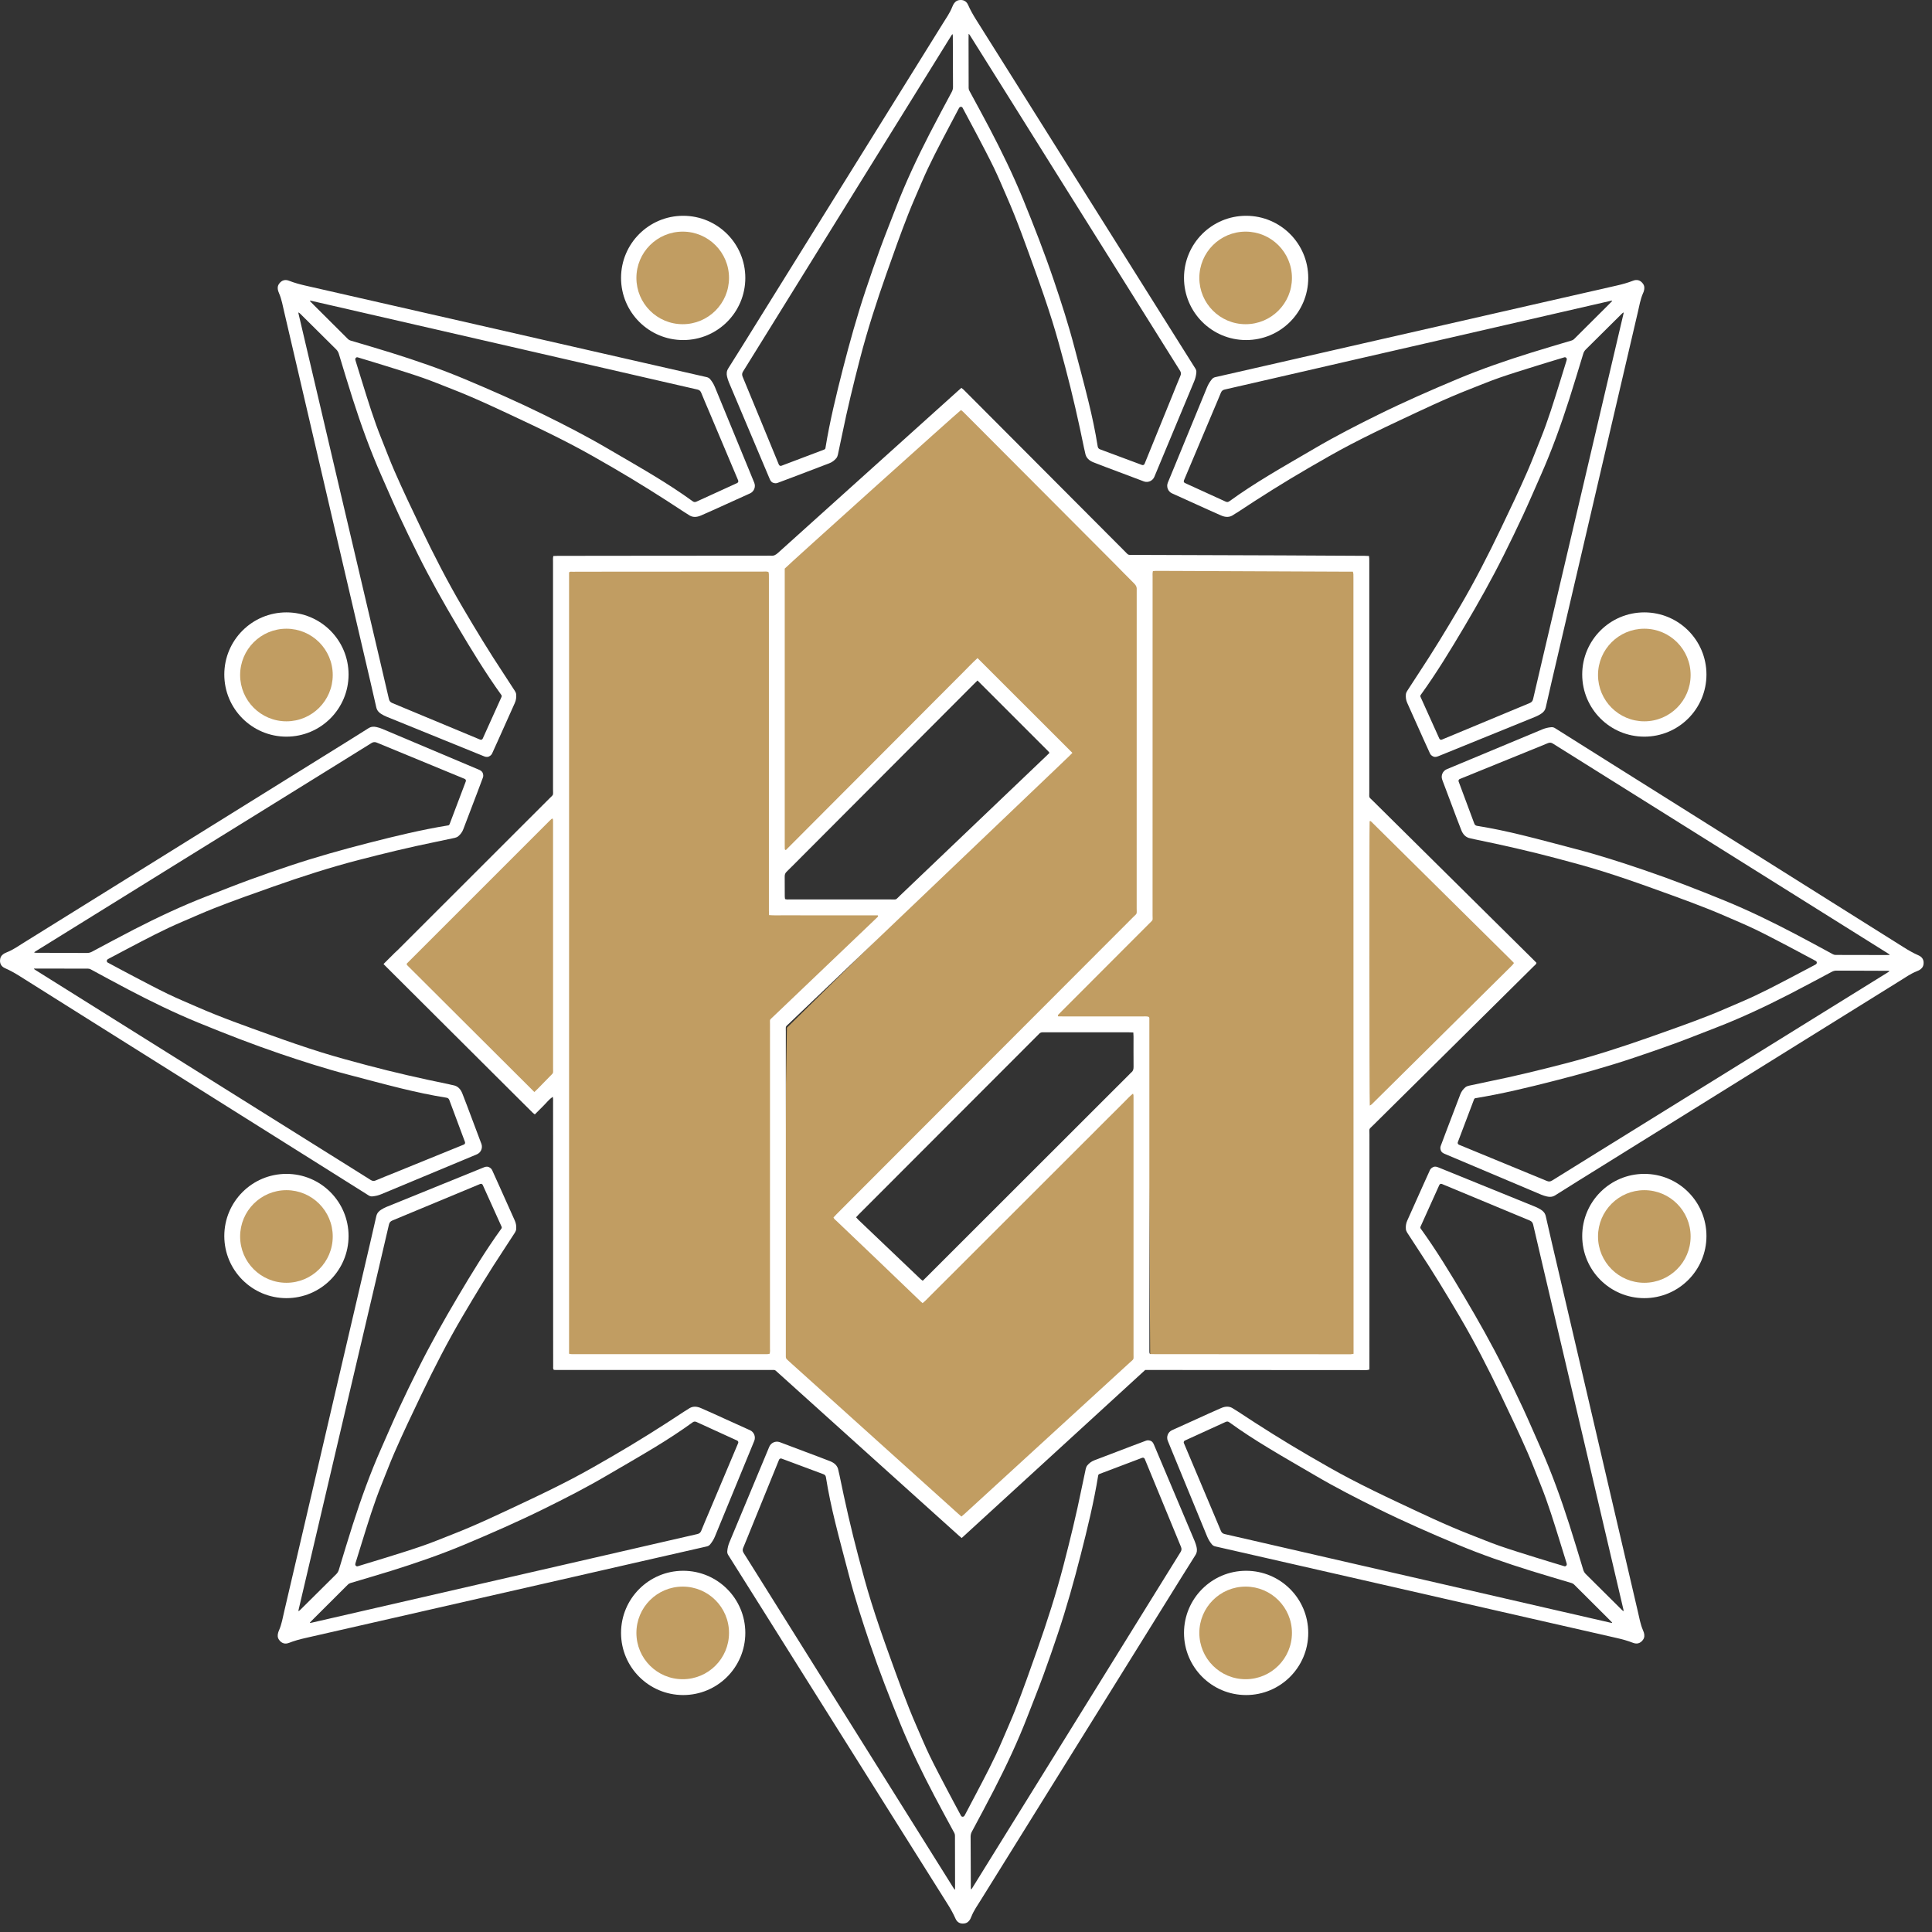 <svg width="62" height="62" viewBox="0 0 62 62" fill="none" xmlns="http://www.w3.org/2000/svg">
<rect x="0" y="0" width="62" height="62" fill="#333333" stroke="none"/>
<path d="M25.065 18.091L30.865 12.879L36.723 18.716V29.498L27.199 39.029L29.779 41.573L36.723 34.489V43.617L30.865 49.143L25.065 43.783L25.253 32.981L34.242 24.139L31.447 21.646L25.065 27.746V18.091Z" fill="#C19D62"/>
<path d="M43.73 43.7L43.689 35.922L49.173 30.895L43.689 25.682L43.584 18.195L36.723 18.091L36.801 29.514L33.569 32.746L36.848 33.002L36.911 43.7H43.73Z" fill="#C19D62"/>
<path d="M18.022 25.849V25.765L18.017 18.091H24.899L24.904 18.745L24.982 28.914L28.723 29.216L24.982 32.96L25.066 38.393L24.914 43.7L18.121 43.658L17.954 34.587L17.11 35.306L12.683 30.88" fill="#C19D62"/>
<path d="M50.279 11.54C50.288 11.494 50.245 11.454 50.2 11.467C50.191 11.47 50.181 11.473 50.172 11.476C49.876 11.566 49.579 11.654 49.284 11.747C48.896 11.869 48.507 11.987 48.124 12.12C47.805 12.231 47.494 12.361 47.179 12.484C46.392 12.79 45.63 13.156 44.865 13.515C44.346 13.759 43.829 14.009 43.321 14.275C42.873 14.509 42.436 14.762 41.998 15.016C41.22 15.467 40.46 15.946 39.71 16.442C39.669 16.469 39.624 16.491 39.585 16.52C39.456 16.613 39.319 16.6 39.186 16.542C38.924 16.429 38.664 16.309 38.404 16.191C38.151 16.077 37.899 15.963 37.646 15.848C37.633 15.842 37.621 15.836 37.608 15.831C37.482 15.771 37.424 15.621 37.476 15.491C37.528 15.361 37.582 15.232 37.636 15.103C38.003 14.209 38.372 13.314 38.739 12.42C38.778 12.328 38.829 12.244 38.893 12.167C38.922 12.133 38.956 12.113 39.001 12.103C39.688 11.947 40.375 11.79 41.063 11.633C41.941 11.432 42.818 11.232 43.696 11.031C44.591 10.827 45.486 10.623 46.38 10.419C47.275 10.214 48.17 10.01 49.064 9.806C50.006 9.591 50.948 9.375 51.89 9.162C52.065 9.122 52.239 9.074 52.405 9.009C52.535 8.958 52.644 8.994 52.724 9.103C52.777 9.176 52.778 9.255 52.754 9.337C52.747 9.364 52.736 9.39 52.724 9.416C52.641 9.608 52.607 9.815 52.56 10.018C52.264 11.284 51.968 12.55 51.673 13.817C51.422 14.895 51.171 15.973 50.92 17.051C50.611 18.374 50.303 19.697 49.994 21.02C49.864 21.579 49.731 22.137 49.606 22.697C49.583 22.799 49.527 22.861 49.447 22.911C49.392 22.945 49.335 22.976 49.276 23C48.242 23.42 47.208 23.84 46.175 24.26C46.114 24.284 46.054 24.307 45.989 24.274C45.945 24.252 45.909 24.224 45.889 24.178C45.819 24.024 45.748 23.869 45.678 23.714C45.505 23.33 45.335 22.944 45.161 22.56C45.12 22.471 45.108 22.379 45.116 22.284C45.12 22.245 45.137 22.204 45.159 22.171C45.277 21.986 45.397 21.803 45.518 21.619C45.98 20.922 46.414 20.207 46.838 19.486C47.322 18.664 47.756 17.816 48.167 16.957C48.461 16.344 48.754 15.731 49.025 15.108C49.17 14.775 49.297 14.434 49.434 14.098C49.681 13.489 49.871 12.862 50.066 12.236C50.134 12.016 50.203 11.796 50.27 11.576C50.274 11.565 50.276 11.553 50.279 11.54ZM51.736 9.66C51.735 9.656 51.733 9.652 51.731 9.648C51.713 9.651 51.694 9.653 51.675 9.657C50.991 9.814 50.306 9.971 49.621 10.129C48.461 10.395 47.3 10.662 46.14 10.929C45.231 11.137 44.322 11.346 43.413 11.555C42.357 11.798 41.301 12.041 40.246 12.284C39.932 12.356 39.618 12.429 39.303 12.5C39.24 12.514 39.203 12.545 39.179 12.605C39.102 12.796 39.019 12.986 38.939 13.176C38.626 13.918 38.312 14.661 37.999 15.404C37.997 15.409 37.995 15.414 37.993 15.42C37.98 15.45 37.994 15.486 38.024 15.5C38.025 15.5 38.025 15.5 38.025 15.5C38.459 15.698 38.894 15.896 39.327 16.095C39.376 16.118 39.41 16.116 39.455 16.084C39.853 15.795 40.268 15.528 40.688 15.272C41.19 14.967 41.7 14.676 42.207 14.379C42.864 13.994 43.541 13.647 44.224 13.31C45.055 12.9 45.903 12.528 46.757 12.17C47.537 11.842 48.335 11.568 49.142 11.316C49.57 11.182 50.002 11.057 50.432 10.928C50.464 10.919 50.49 10.905 50.514 10.881C50.881 10.515 51.249 10.149 51.616 9.783C51.656 9.743 51.696 9.701 51.736 9.66ZM46.19 23.703C46.204 23.734 46.239 23.748 46.27 23.736C46.273 23.735 46.276 23.733 46.279 23.732C47.216 23.342 48.152 22.951 49.09 22.562C49.153 22.536 49.184 22.497 49.199 22.433C49.303 21.983 49.409 21.534 49.514 21.084C49.735 20.144 49.956 19.205 50.176 18.265C50.389 17.362 50.601 16.458 50.813 15.554C51.023 14.661 51.232 13.767 51.441 12.874C51.66 11.941 51.879 11.008 52.098 10.075C52.102 10.059 52.103 10.042 52.106 10.026C52.081 10.035 52.064 10.05 52.048 10.066C51.662 10.449 51.277 10.832 50.891 11.214C50.852 11.252 50.824 11.299 50.809 11.35C50.66 11.836 50.515 12.323 50.36 12.806C50.094 13.635 49.799 14.455 49.446 15.251C49.256 15.68 49.072 16.111 48.875 16.536C48.679 16.96 48.474 17.379 48.266 17.797C47.873 18.586 47.441 19.354 46.991 20.113C46.549 20.859 46.099 21.599 45.591 22.303C45.59 22.304 45.59 22.305 45.59 22.305C45.578 22.323 45.577 22.346 45.586 22.364C45.787 22.811 45.988 23.255 46.19 23.703Z" fill="white"/>
<path d="M11.411 11.577C11.479 11.797 11.547 12.017 11.615 12.236C11.81 12.863 12.001 13.49 12.248 14.098C12.384 14.435 12.511 14.776 12.656 15.109C12.928 15.732 13.221 16.345 13.514 16.957C13.925 17.817 14.36 18.664 14.843 19.486C15.267 20.208 15.701 20.923 16.163 21.62C16.285 21.803 16.404 21.987 16.522 22.172C16.544 22.205 16.562 22.246 16.565 22.285C16.573 22.379 16.561 22.472 16.52 22.561C16.346 22.945 16.176 23.33 16.003 23.715C15.934 23.87 15.863 24.024 15.793 24.179C15.772 24.225 15.737 24.253 15.693 24.275C15.627 24.308 15.567 24.285 15.507 24.26C14.473 23.841 13.439 23.421 12.406 23C12.346 22.976 12.289 22.945 12.234 22.912C12.154 22.862 12.098 22.799 12.075 22.698C11.95 22.138 11.817 21.58 11.687 21.021C11.379 19.698 11.07 18.375 10.761 17.052C10.51 15.974 10.259 14.896 10.008 13.818C9.713 12.551 9.418 11.285 9.122 10.018C9.074 9.816 9.04 9.609 8.957 9.416C8.946 9.391 8.935 9.365 8.927 9.338C8.903 9.256 8.904 9.177 8.958 9.104C9.038 8.995 9.146 8.959 9.276 9.01C9.443 9.075 9.616 9.123 9.791 9.163C10.733 9.376 11.675 9.592 12.617 9.807C13.512 10.011 14.406 10.215 15.301 10.419C16.196 10.624 17.09 10.828 17.985 11.032C18.863 11.233 19.741 11.433 20.619 11.633C21.306 11.79 21.993 11.947 22.681 12.103C22.725 12.114 22.76 12.134 22.789 12.168C22.853 12.244 22.904 12.328 22.942 12.421C23.31 13.315 23.678 14.21 24.046 15.104C24.099 15.233 24.153 15.362 24.205 15.492C24.258 15.622 24.2 15.772 24.073 15.832C24.06 15.837 24.048 15.843 24.035 15.849C23.783 15.963 23.53 16.078 23.278 16.192C23.017 16.309 22.758 16.43 22.495 16.543C22.362 16.6 22.225 16.614 22.097 16.521C22.057 16.492 22.012 16.47 21.971 16.442C21.221 15.946 20.461 15.468 19.683 15.016C19.246 14.763 18.808 14.51 18.36 14.276C17.852 14.01 17.335 13.759 16.816 13.515C16.051 13.156 15.29 12.791 14.502 12.484C14.187 12.362 13.876 12.232 13.557 12.121C13.174 11.988 12.785 11.87 12.398 11.748C12.102 11.655 11.806 11.567 11.509 11.477C11.5 11.474 11.491 11.471 11.481 11.468C11.436 11.454 11.394 11.495 11.402 11.541C11.405 11.553 11.407 11.565 11.411 11.577ZM10.066 9.784C10.433 10.15 10.801 10.515 11.168 10.882C11.192 10.906 11.218 10.919 11.25 10.929C11.68 11.057 12.111 11.182 12.54 11.316C13.347 11.568 14.145 11.843 14.925 12.17C15.779 12.529 16.627 12.901 17.458 13.311C18.141 13.647 18.818 13.995 19.475 14.38C19.982 14.676 20.491 14.968 20.993 15.272C21.414 15.528 21.828 15.795 22.227 16.085C22.271 16.117 22.306 16.119 22.355 16.096C22.788 15.896 23.223 15.699 23.657 15.501C23.657 15.501 23.657 15.501 23.657 15.5C23.688 15.487 23.701 15.451 23.689 15.42C23.687 15.415 23.685 15.409 23.683 15.404C23.369 14.661 23.056 13.919 22.743 13.176C22.663 12.986 22.58 12.797 22.503 12.605C22.479 12.545 22.442 12.514 22.379 12.5C22.064 12.43 21.75 12.356 21.436 12.284C20.381 12.041 19.325 11.798 18.269 11.556C17.36 11.347 16.451 11.138 15.542 10.929C14.382 10.662 13.221 10.396 12.061 10.129C11.376 9.972 10.691 9.814 10.006 9.657C9.988 9.653 9.969 9.651 9.951 9.648C9.949 9.652 9.947 9.657 9.945 9.661C9.985 9.701 10.025 9.743 10.066 9.784ZM16.095 22.364C16.103 22.345 16.102 22.322 16.091 22.305C16.09 22.305 16.09 22.304 16.089 22.303C15.582 21.599 15.132 20.858 14.69 20.113C14.24 19.354 13.807 18.586 13.414 17.796C13.206 17.379 13.001 16.959 12.805 16.536C12.608 16.111 12.424 15.679 12.234 15.251C11.881 14.454 11.586 13.635 11.32 12.806C11.165 12.323 11.02 11.836 10.872 11.35C10.856 11.299 10.828 11.252 10.79 11.214C10.403 10.832 10.018 10.449 9.633 10.066C9.617 10.05 9.6 10.035 9.574 10.026C9.577 10.042 9.579 10.059 9.582 10.075C9.801 11.008 10.021 11.941 10.239 12.874C10.448 13.767 10.658 14.661 10.867 15.554C11.079 16.458 11.292 17.362 11.504 18.265C11.725 19.205 11.945 20.144 12.166 21.084C12.271 21.533 12.377 21.983 12.481 22.433C12.496 22.497 12.527 22.536 12.591 22.562C13.528 22.951 14.465 23.342 15.401 23.732C15.404 23.733 15.408 23.734 15.411 23.736C15.441 23.748 15.477 23.733 15.491 23.703C15.693 23.255 15.894 22.811 16.095 22.364Z" fill="white"/>
<path d="M50.27 50.152C50.203 49.932 50.134 49.713 50.066 49.493C49.871 48.867 49.681 48.24 49.434 47.631C49.297 47.295 49.17 46.954 49.025 46.621C48.753 45.998 48.46 45.385 48.167 44.772C47.756 43.913 47.322 43.065 46.838 42.243C46.414 41.522 45.98 40.807 45.518 40.109C45.397 39.926 45.277 39.743 45.159 39.558C45.138 39.524 45.12 39.484 45.116 39.445C45.108 39.35 45.12 39.258 45.161 39.169C45.335 38.785 45.505 38.399 45.678 38.015C45.747 37.859 45.818 37.706 45.888 37.55C45.909 37.505 45.944 37.477 45.988 37.455C46.054 37.422 46.114 37.445 46.174 37.469C47.208 37.889 48.242 38.308 49.275 38.729C49.335 38.754 49.392 38.784 49.447 38.818C49.527 38.868 49.583 38.93 49.606 39.032C49.731 39.592 49.864 40.15 49.994 40.709C50.303 42.032 50.611 43.355 50.92 44.678C51.171 45.756 51.422 46.834 51.673 47.912C51.968 49.178 52.263 50.445 52.559 51.711C52.607 51.914 52.641 52.121 52.724 52.313C52.735 52.339 52.746 52.365 52.754 52.392C52.778 52.474 52.777 52.553 52.724 52.625C52.644 52.735 52.535 52.77 52.405 52.72C52.238 52.655 52.065 52.606 51.89 52.567C50.948 52.354 50.006 52.138 49.064 51.923C48.169 51.719 47.275 51.514 46.38 51.31C45.486 51.106 44.591 50.902 43.696 50.697C42.818 50.497 41.94 50.297 41.062 50.096C40.375 49.939 39.688 49.782 39 49.626C38.956 49.616 38.921 49.596 38.892 49.562C38.828 49.485 38.777 49.401 38.739 49.309C38.371 48.414 38.003 47.52 37.635 46.626C37.582 46.497 37.528 46.368 37.476 46.238C37.423 46.108 37.481 45.958 37.608 45.898C37.621 45.892 37.633 45.887 37.646 45.881C37.898 45.767 38.151 45.652 38.404 45.538C38.664 45.42 38.923 45.3 39.186 45.187C39.319 45.129 39.456 45.116 39.584 45.209C39.625 45.238 39.669 45.26 39.71 45.287C40.46 45.783 41.221 46.262 41.998 46.713C42.435 46.967 42.873 47.22 43.321 47.454C43.829 47.72 44.346 47.97 44.865 48.214C45.63 48.573 46.391 48.939 47.179 49.245C47.494 49.367 47.806 49.498 48.124 49.609C48.507 49.742 48.896 49.86 49.283 49.982C49.579 50.075 49.875 50.163 50.172 50.253C50.181 50.255 50.19 50.259 50.2 50.262C50.245 50.275 50.287 50.235 50.279 50.189C50.276 50.177 50.273 50.165 50.27 50.152ZM51.615 51.946C51.248 51.58 50.88 51.214 50.513 50.848C50.489 50.824 50.462 50.81 50.431 50.801C50.001 50.672 49.569 50.547 49.141 50.413C48.334 50.162 47.535 49.887 46.756 49.559C45.902 49.201 45.053 48.829 44.222 48.419C43.54 48.082 42.862 47.735 42.206 47.35C41.699 47.053 41.189 46.762 40.688 46.457C40.267 46.202 39.852 45.935 39.453 45.645C39.409 45.613 39.375 45.611 39.326 45.634C38.893 45.834 38.458 46.031 38.024 46.229C38.024 46.229 38.024 46.229 38.023 46.229C37.993 46.243 37.979 46.279 37.991 46.31C37.994 46.315 37.996 46.32 37.998 46.325C38.311 47.068 38.624 47.811 38.938 48.553C39.018 48.743 39.1 48.933 39.178 49.124C39.202 49.184 39.239 49.216 39.302 49.23C39.617 49.3 39.931 49.374 40.245 49.446C41.3 49.689 42.356 49.932 43.411 50.174C44.321 50.383 45.23 50.592 46.139 50.8C47.299 51.067 48.459 51.334 49.62 51.601C50.305 51.758 50.989 51.916 51.674 52.072C51.693 52.077 51.711 52.079 51.73 52.082C51.732 52.077 51.733 52.073 51.735 52.069C51.696 52.028 51.656 51.987 51.615 51.946ZM45.586 39.365C45.577 39.385 45.578 39.407 45.59 39.425C45.591 39.425 45.591 39.426 45.592 39.427C46.099 40.13 46.549 40.871 46.991 41.617C47.441 42.376 47.874 43.144 48.267 43.933C48.475 44.351 48.679 44.77 48.876 45.194C49.072 45.619 49.256 46.05 49.447 46.479C49.8 47.276 50.095 48.094 50.361 48.924C50.516 49.407 50.661 49.894 50.809 50.38C50.825 50.431 50.853 50.478 50.891 50.515C51.277 50.898 51.663 51.281 52.048 51.664C52.064 51.68 52.081 51.695 52.107 51.704C52.104 51.688 52.102 51.671 52.098 51.655C51.88 50.722 51.66 49.789 51.442 48.856C51.232 47.963 51.023 47.069 50.814 46.176C50.602 45.272 50.389 44.368 50.177 43.464C49.956 42.525 49.736 41.586 49.515 40.646C49.41 40.196 49.304 39.746 49.2 39.296C49.185 39.233 49.153 39.194 49.09 39.167C48.153 38.779 47.216 38.388 46.279 37.998C46.276 37.997 46.273 37.995 46.27 37.994C46.239 37.982 46.204 37.996 46.19 38.026C45.988 38.474 45.787 38.919 45.586 39.365Z" fill="white"/>
<path d="M11.402 50.19C11.393 50.236 11.436 50.276 11.481 50.263C11.491 50.26 11.5 50.256 11.509 50.254C11.805 50.164 12.102 50.075 12.397 49.983C12.785 49.861 13.174 49.743 13.557 49.609C13.876 49.499 14.187 49.369 14.502 49.246C15.29 48.94 16.051 48.574 16.816 48.215C17.335 47.971 17.852 47.721 18.36 47.455C18.808 47.221 19.245 46.968 19.683 46.714C20.461 46.263 21.221 45.784 21.971 45.288C22.012 45.261 22.057 45.239 22.096 45.21C22.225 45.117 22.362 45.13 22.495 45.188C22.757 45.301 23.017 45.421 23.277 45.539C23.53 45.653 23.782 45.767 24.035 45.882C24.048 45.888 24.06 45.893 24.073 45.899C24.2 45.959 24.257 46.109 24.205 46.239C24.153 46.369 24.099 46.498 24.046 46.627C23.678 47.521 23.309 48.415 22.942 49.31C22.904 49.402 22.852 49.486 22.788 49.563C22.759 49.597 22.725 49.617 22.68 49.627C21.993 49.783 21.306 49.94 20.619 50.097C19.741 50.298 18.863 50.498 17.985 50.699C17.09 50.903 16.195 51.107 15.301 51.311C14.406 51.516 13.511 51.72 12.617 51.924C11.675 52.139 10.733 52.355 9.791 52.568C9.616 52.607 9.442 52.656 9.276 52.721C9.146 52.772 9.037 52.736 8.957 52.626C8.904 52.554 8.903 52.475 8.927 52.393C8.934 52.366 8.945 52.34 8.956 52.314C9.04 52.121 9.074 51.915 9.121 51.712C9.417 50.446 9.712 49.179 10.008 47.913C10.259 46.835 10.51 45.757 10.761 44.679C11.07 43.356 11.378 42.033 11.687 40.71C11.817 40.151 11.95 39.593 12.075 39.033C12.098 38.931 12.154 38.869 12.234 38.819C12.289 38.785 12.346 38.754 12.405 38.73C13.439 38.31 14.473 37.89 15.507 37.47C15.567 37.446 15.627 37.423 15.693 37.456C15.736 37.478 15.772 37.506 15.793 37.551C15.862 37.706 15.934 37.861 16.003 38.016C16.175 38.4 16.346 38.786 16.52 39.169C16.561 39.259 16.573 39.351 16.565 39.446C16.561 39.485 16.544 39.525 16.522 39.559C16.404 39.744 16.284 39.927 16.163 40.11C15.701 40.808 15.267 41.523 14.843 42.244C14.359 43.066 13.925 43.914 13.514 44.773C13.22 45.386 12.927 45.999 12.656 46.622C12.511 46.955 12.384 47.296 12.247 47.632C12 48.241 11.81 48.868 11.615 49.494C11.547 49.714 11.478 49.934 11.411 50.153C11.408 50.165 11.405 50.177 11.402 50.19ZM9.945 52.069C9.947 52.074 9.948 52.078 9.95 52.082C9.969 52.079 9.987 52.077 10.006 52.073C10.691 51.916 11.376 51.758 12.06 51.601C13.221 51.334 14.381 51.068 15.541 50.801C16.45 50.592 17.36 50.383 18.269 50.175C19.324 49.932 20.38 49.689 21.436 49.446C21.75 49.374 22.064 49.3 22.378 49.23C22.441 49.216 22.478 49.185 22.503 49.125C22.58 48.933 22.662 48.744 22.742 48.554C23.056 47.811 23.369 47.068 23.682 46.326C23.684 46.321 23.687 46.315 23.689 46.31C23.701 46.279 23.687 46.243 23.657 46.23C23.657 46.23 23.657 46.23 23.656 46.229C23.222 46.031 22.787 45.834 22.354 45.634C22.305 45.612 22.271 45.614 22.227 45.645C21.828 45.935 21.414 46.202 20.993 46.458C20.491 46.762 19.981 47.054 19.475 47.35C18.818 47.736 18.14 48.083 17.458 48.419C16.627 48.829 15.778 49.201 14.924 49.56C14.145 49.887 13.346 50.162 12.54 50.414C12.111 50.547 11.679 50.672 11.249 50.801C11.218 50.811 11.191 50.825 11.167 50.848C10.8 51.215 10.433 51.581 10.065 51.947C10.025 51.987 9.985 52.028 9.945 52.069ZM15.492 38.027C15.478 37.996 15.442 37.982 15.412 37.994C15.408 37.995 15.405 37.997 15.402 37.998C14.466 38.388 13.529 38.779 12.592 39.167C12.528 39.194 12.497 39.233 12.482 39.297C12.378 39.746 12.272 40.197 12.167 40.646C11.946 41.586 11.726 42.525 11.505 43.465C11.293 44.368 11.08 45.272 10.868 46.176C10.658 47.069 10.45 47.963 10.24 48.856C10.021 49.789 9.802 50.722 9.583 51.655C9.58 51.671 9.578 51.688 9.575 51.704C9.601 51.695 9.617 51.68 9.634 51.664C10.019 51.281 10.405 50.898 10.791 50.516C10.829 50.478 10.857 50.431 10.873 50.38C11.021 49.894 11.166 49.407 11.321 48.924C11.587 48.094 11.882 47.275 12.235 46.479C12.425 46.05 12.609 45.619 12.806 45.194C13.002 44.77 13.207 44.351 13.415 43.934C13.808 43.144 14.241 42.376 14.69 41.617C15.132 40.871 15.582 40.131 16.09 39.427C16.091 39.426 16.091 39.425 16.092 39.425C16.104 39.407 16.105 39.384 16.096 39.365C15.894 38.919 15.693 38.475 15.492 38.027Z" fill="white"/>
<path d="M58.275 30.945C58.314 30.918 58.313 30.86 58.271 30.838C58.262 30.833 58.253 30.828 58.245 30.824C57.972 30.678 57.7 30.531 57.425 30.387C57.065 30.2 56.706 30.008 56.341 29.831C56.038 29.684 55.725 29.556 55.416 29.42C54.642 29.08 53.845 28.8 53.051 28.513C52.511 28.318 51.969 28.13 51.421 27.959C50.939 27.808 50.45 27.677 49.962 27.547C49.093 27.316 48.217 27.117 47.336 26.937C47.287 26.927 47.24 26.912 47.191 26.904C47.035 26.878 46.947 26.773 46.894 26.638C46.788 26.372 46.69 26.104 46.589 25.836C46.491 25.577 46.393 25.317 46.296 25.058C46.291 25.045 46.286 25.032 46.282 25.019C46.234 24.887 46.299 24.74 46.428 24.685C46.557 24.63 46.686 24.577 46.815 24.524C47.708 24.152 48.6 23.779 49.493 23.407C49.585 23.369 49.681 23.345 49.78 23.337C49.825 23.333 49.864 23.343 49.902 23.367C50.499 23.743 51.096 24.118 51.692 24.493C52.455 24.972 53.217 25.451 53.98 25.93C54.757 26.419 55.534 26.907 56.311 27.395C57.088 27.883 57.865 28.371 58.642 28.86C59.461 29.373 60.279 29.886 61.096 30.402C61.248 30.498 61.404 30.587 61.568 30.659C61.696 30.715 61.747 30.817 61.727 30.95C61.713 31.04 61.657 31.096 61.583 31.137C61.559 31.15 61.532 31.161 61.507 31.171C61.311 31.248 61.141 31.371 60.964 31.48C59.859 32.166 58.755 32.853 57.651 33.54C56.711 34.125 55.771 34.71 54.831 35.294C53.678 36.012 52.524 36.729 51.37 37.446C50.883 37.749 50.394 38.05 49.91 38.358C49.822 38.413 49.738 38.418 49.646 38.397C49.584 38.382 49.521 38.364 49.462 38.339C48.434 37.905 47.406 37.471 46.379 37.036C46.319 37.011 46.26 36.985 46.237 36.915C46.221 36.869 46.216 36.824 46.234 36.776C46.294 36.618 46.352 36.458 46.413 36.299C46.563 35.906 46.715 35.513 46.863 35.118C46.898 35.026 46.955 34.952 47.027 34.891C47.057 34.866 47.099 34.85 47.137 34.842C47.351 34.794 47.566 34.749 47.781 34.705C48.601 34.539 49.414 34.34 50.224 34.13C51.147 33.891 52.053 33.598 52.951 33.281C53.592 33.055 54.233 32.829 54.865 32.581C55.203 32.448 55.534 32.297 55.869 32.156C56.474 31.9 57.052 31.591 57.633 31.286C57.836 31.179 58.04 31.072 58.243 30.964C58.254 30.959 58.264 30.952 58.275 30.945ZM60.635 30.646C60.637 30.642 60.639 30.638 60.64 30.634C60.625 30.623 60.61 30.611 60.594 30.601C59.999 30.228 59.403 29.855 58.807 29.482C57.798 28.85 56.789 28.218 55.78 27.586C54.989 27.091 54.199 26.596 53.409 26.101C52.491 25.526 51.573 24.951 50.654 24.376C50.381 24.205 50.107 24.035 49.835 23.863C49.78 23.828 49.732 23.824 49.672 23.849C49.482 23.93 49.29 24.005 49.099 24.083C48.352 24.386 47.606 24.69 46.859 24.994C46.854 24.996 46.848 24.998 46.843 25C46.813 25.014 46.797 25.049 46.809 25.08C46.809 25.08 46.809 25.08 46.809 25.08C46.976 25.527 47.144 25.974 47.309 26.422C47.328 26.473 47.353 26.495 47.407 26.504C47.894 26.581 48.375 26.685 48.854 26.802C49.424 26.941 49.991 27.096 50.558 27.244C51.295 27.436 52.02 27.669 52.74 27.914C53.618 28.212 54.481 28.549 55.339 28.899C56.121 29.219 56.88 29.589 57.628 29.982C58.026 30.19 58.42 30.407 58.815 30.62C58.844 30.636 58.872 30.645 58.907 30.645C59.425 30.645 59.944 30.646 60.462 30.648C60.52 30.648 60.577 30.647 60.635 30.646ZM46.783 36.654C46.771 36.685 46.786 36.721 46.817 36.734C46.82 36.735 46.823 36.736 46.826 36.738C47.764 37.124 48.703 37.51 49.64 37.898C49.704 37.925 49.753 37.919 49.809 37.884C50.201 37.64 50.594 37.396 50.987 37.153C51.807 36.645 52.627 36.136 53.447 35.628C54.236 35.139 55.026 34.65 55.815 34.161C56.595 33.678 57.375 33.194 58.154 32.71C58.969 32.205 59.783 31.7 60.598 31.195C60.612 31.187 60.625 31.176 60.638 31.167C60.614 31.155 60.591 31.154 60.569 31.154C60.025 31.152 59.482 31.15 58.939 31.148C58.885 31.147 58.832 31.161 58.785 31.186C58.336 31.424 57.889 31.666 57.438 31.898C56.663 32.296 55.876 32.667 55.062 32.981C54.625 33.149 54.19 33.324 53.75 33.486C53.312 33.646 52.871 33.798 52.429 33.946C51.593 34.227 50.743 34.464 49.889 34.682C49.049 34.897 48.207 35.102 47.35 35.241C47.349 35.241 47.348 35.242 47.347 35.242C47.327 35.246 47.31 35.261 47.303 35.281C47.13 35.739 46.957 36.194 46.783 36.654Z" fill="white"/>
<path d="M30.765 3.488C30.657 3.691 30.55 3.895 30.443 4.098C30.138 4.679 29.829 5.257 29.573 5.862C29.432 6.196 29.281 6.528 29.149 6.866C28.9 7.498 28.674 8.139 28.448 8.78C28.131 9.678 27.839 10.585 27.599 11.507C27.389 12.317 27.191 13.13 27.024 13.95C26.98 14.165 26.935 14.38 26.888 14.594C26.879 14.633 26.863 14.674 26.838 14.704C26.777 14.777 26.703 14.833 26.611 14.868C26.216 15.016 25.823 15.168 25.43 15.318C25.271 15.378 25.111 15.437 24.953 15.497C24.905 15.515 24.861 15.51 24.814 15.494C24.744 15.471 24.718 15.412 24.693 15.352C24.258 14.324 23.824 13.297 23.391 12.269C23.366 12.209 23.347 12.147 23.332 12.085C23.311 11.993 23.316 11.909 23.371 11.821C23.679 11.337 23.98 10.848 24.283 10.361C25 9.207 25.718 8.053 26.435 6.9C27.02 5.96 27.604 5.02 28.189 4.08C28.876 2.976 29.563 1.871 30.249 0.767C30.358 0.59 30.481 0.42 30.558 0.224C30.568 0.198 30.579 0.172 30.592 0.148C30.634 0.073 30.69 0.018 30.779 0.004C30.913 -0.016 31.015 0.035 31.07 0.163C31.142 0.327 31.231 0.483 31.327 0.635C31.843 1.452 32.356 2.271 32.87 3.089C33.358 3.866 33.846 4.643 34.334 5.42C34.822 6.197 35.31 6.974 35.799 7.751C36.278 8.513 36.757 9.276 37.236 10.039C37.611 10.636 37.986 11.232 38.362 11.829C38.386 11.867 38.396 11.906 38.392 11.951C38.384 12.05 38.361 12.146 38.322 12.238C37.95 13.131 37.578 14.023 37.205 14.916C37.152 15.045 37.099 15.174 37.044 15.303C36.989 15.432 36.842 15.497 36.71 15.45C36.697 15.445 36.684 15.44 36.671 15.435C36.412 15.338 36.152 15.24 35.893 15.142C35.626 15.041 35.357 14.943 35.091 14.837C34.956 14.784 34.851 14.696 34.825 14.54C34.817 14.491 34.802 14.444 34.792 14.396C34.612 13.514 34.413 12.638 34.182 11.769C34.052 11.28 33.921 10.792 33.77 10.31C33.599 9.762 33.411 9.22 33.216 8.68C32.929 7.886 32.649 7.089 32.309 6.315C32.173 6.006 32.045 5.693 31.898 5.39C31.721 5.024 31.53 4.666 31.342 4.306C31.198 4.032 31.051 3.759 30.905 3.486C30.901 3.478 30.896 3.469 30.891 3.46C30.869 3.418 30.811 3.417 30.784 3.456C30.778 3.466 30.771 3.477 30.765 3.488ZM31.082 1.268C31.083 1.787 31.085 2.306 31.085 2.824C31.085 2.858 31.094 2.887 31.11 2.916C31.323 3.311 31.54 3.705 31.748 4.102C32.141 4.851 32.511 5.61 32.831 6.392C33.181 7.25 33.518 8.113 33.816 8.99C34.061 9.711 34.294 10.435 34.486 11.172C34.635 11.74 34.789 12.307 34.928 12.877C35.045 13.355 35.149 13.837 35.226 14.324C35.235 14.377 35.258 14.403 35.308 14.422C35.756 14.587 36.203 14.755 36.65 14.922C36.65 14.922 36.65 14.922 36.65 14.922C36.681 14.934 36.716 14.918 36.73 14.887C36.732 14.882 36.734 14.877 36.736 14.872C37.04 14.125 37.344 13.378 37.647 12.632C37.725 12.44 37.8 12.248 37.881 12.059C37.907 11.999 37.902 11.95 37.868 11.896C37.695 11.624 37.525 11.35 37.354 11.076C36.779 10.158 36.204 9.24 35.63 8.322C35.135 7.531 34.639 6.741 34.144 5.951C33.512 4.942 32.88 3.932 32.249 2.923C31.875 2.328 31.502 1.732 31.129 1.137C31.119 1.121 31.107 1.106 31.096 1.091C31.092 1.092 31.088 1.094 31.084 1.096C31.083 1.153 31.082 1.211 31.082 1.268ZM26.45 14.427C26.469 14.42 26.485 14.403 26.489 14.383C26.489 14.382 26.489 14.381 26.489 14.38C26.628 13.523 26.834 12.681 27.048 11.841C27.267 10.987 27.504 10.138 27.784 9.301C27.932 8.859 28.084 8.418 28.245 7.98C28.406 7.54 28.581 7.105 28.75 6.668C29.063 5.854 29.434 5.067 29.832 4.292C30.064 3.841 30.306 3.394 30.545 2.946C30.57 2.898 30.583 2.845 30.583 2.791C30.58 2.248 30.578 1.705 30.577 1.161C30.577 1.139 30.575 1.116 30.564 1.092C30.554 1.105 30.543 1.118 30.535 1.132C30.03 1.947 29.525 2.761 29.02 3.576C28.537 4.356 28.052 5.135 27.569 5.915C27.08 6.704 26.591 7.494 26.102 8.283C25.594 9.103 25.086 9.923 24.577 10.743C24.334 11.136 24.091 11.529 23.846 11.921C23.811 11.976 23.806 12.026 23.832 12.09C24.221 13.027 24.606 13.966 24.992 14.904C24.994 14.907 24.995 14.91 24.997 14.913C25.01 14.944 25.045 14.959 25.076 14.947C25.536 14.774 25.992 14.601 26.45 14.427Z" fill="white"/>
<path d="M30.966 58.242C31.074 58.039 31.181 57.835 31.288 57.631C31.593 57.051 31.902 56.472 32.158 55.868C32.299 55.533 32.45 55.202 32.583 54.864C32.831 54.232 33.057 53.591 33.283 52.95C33.6 52.051 33.892 51.145 34.132 50.222C34.342 49.412 34.541 48.6 34.707 47.78C34.751 47.565 34.796 47.35 34.843 47.136C34.852 47.097 34.868 47.056 34.893 47.026C34.954 46.953 35.028 46.897 35.12 46.862C35.515 46.714 35.908 46.562 36.301 46.412C36.46 46.351 36.62 46.293 36.779 46.232C36.826 46.215 36.87 46.22 36.917 46.235C36.987 46.259 37.013 46.317 37.038 46.377C37.473 47.405 37.907 48.433 38.34 49.461C38.365 49.52 38.384 49.583 38.399 49.645C38.42 49.737 38.416 49.821 38.36 49.908C38.052 50.393 37.752 50.882 37.448 51.369C36.731 52.523 36.014 53.676 35.296 54.83C34.712 55.77 34.127 56.71 33.542 57.65C32.855 58.754 32.168 59.858 31.482 60.963C31.372 61.14 31.25 61.31 31.173 61.505C31.163 61.532 31.152 61.558 31.139 61.582C31.098 61.656 31.041 61.711 30.952 61.725C30.819 61.746 30.716 61.695 30.661 61.567C30.589 61.403 30.5 61.246 30.404 61.095C29.889 60.278 29.375 59.459 28.861 58.641C28.373 57.864 27.885 57.087 27.397 56.31C26.909 55.533 26.421 54.756 25.932 53.979C25.453 53.216 24.974 52.453 24.495 51.691C24.12 51.094 23.745 50.497 23.369 49.901C23.345 49.862 23.335 49.823 23.339 49.779C23.347 49.679 23.37 49.584 23.409 49.492C23.781 48.599 24.154 47.706 24.526 46.814C24.579 46.685 24.633 46.556 24.687 46.427C24.742 46.298 24.889 46.233 25.021 46.28C25.034 46.285 25.047 46.29 25.06 46.294C25.319 46.392 25.579 46.49 25.838 46.588C26.105 46.689 26.374 46.787 26.64 46.892C26.775 46.946 26.881 47.033 26.906 47.19C26.914 47.239 26.93 47.286 26.939 47.334C27.119 48.215 27.318 49.092 27.549 49.961C27.679 50.449 27.81 50.937 27.961 51.419C28.132 51.967 28.32 52.51 28.515 53.05C28.802 53.844 29.082 54.641 29.422 55.415C29.558 55.724 29.686 56.036 29.833 56.34C30.01 56.705 30.201 57.064 30.389 57.424C30.532 57.698 30.68 57.97 30.826 58.243C30.831 58.252 30.835 58.261 30.84 58.27C30.862 58.311 30.92 58.312 30.947 58.274C30.953 58.264 30.96 58.253 30.966 58.242ZM30.649 60.461C30.648 59.943 30.646 59.424 30.646 58.905C30.646 58.872 30.637 58.843 30.621 58.814C30.408 58.419 30.191 58.025 29.983 57.627C29.59 56.879 29.22 56.12 28.9 55.338C28.55 54.48 28.213 53.617 27.915 52.739C27.671 52.019 27.437 51.294 27.245 50.557C27.097 49.989 26.942 49.423 26.803 48.853C26.686 48.375 26.582 47.893 26.505 47.406C26.496 47.352 26.473 47.327 26.423 47.308C25.975 47.143 25.529 46.975 25.082 46.808C25.081 46.808 25.081 46.808 25.081 46.808C25.05 46.796 25.015 46.812 25.002 46.842C24.999 46.847 24.997 46.853 24.995 46.858C24.691 47.605 24.387 48.351 24.084 49.098C24.006 49.289 23.931 49.481 23.85 49.671C23.825 49.731 23.829 49.779 23.863 49.834C24.036 50.106 24.206 50.38 24.377 50.653C24.952 51.572 25.527 52.49 26.102 53.408C26.597 54.199 27.092 54.989 27.587 55.779C28.219 56.788 28.851 57.797 29.483 58.806C29.856 59.402 30.229 59.997 30.602 60.593C30.612 60.609 30.624 60.624 30.635 60.639C30.639 60.637 30.643 60.635 30.648 60.634C30.648 60.577 30.649 60.519 30.649 60.461ZM35.282 47.302C35.262 47.309 35.246 47.326 35.243 47.347C35.242 47.348 35.242 47.349 35.242 47.35C35.103 48.206 34.898 49.048 34.683 49.888C34.465 50.743 34.227 51.592 33.947 52.428C33.799 52.87 33.647 53.312 33.486 53.75C33.325 54.19 33.15 54.625 32.981 55.062C32.668 55.875 32.297 56.663 31.899 57.437C31.667 57.889 31.425 58.336 31.186 58.784C31.161 58.831 31.148 58.884 31.148 58.938C31.151 59.481 31.153 60.025 31.155 60.568C31.155 60.591 31.156 60.613 31.168 60.638C31.177 60.624 31.188 60.611 31.196 60.597C31.701 59.782 32.206 58.968 32.711 58.153C33.194 57.373 33.679 56.594 34.162 55.814C34.652 55.025 35.14 54.236 35.629 53.447C36.137 52.627 36.645 51.806 37.154 50.986C37.397 50.593 37.641 50.2 37.885 49.808C37.92 49.753 37.925 49.703 37.899 49.64C37.511 48.702 37.125 47.764 36.739 46.825C36.737 46.822 36.736 46.819 36.735 46.816C36.721 46.785 36.686 46.771 36.655 46.782C36.195 46.956 35.739 47.129 35.282 47.302Z" fill="white"/>
<path d="M3.456 30.785C3.417 30.811 3.418 30.869 3.46 30.892C3.469 30.896 3.478 30.901 3.486 30.905C3.759 31.052 4.032 31.199 4.306 31.342C4.666 31.53 5.024 31.721 5.39 31.898C5.693 32.045 6.006 32.173 6.315 32.309C7.089 32.649 7.886 32.93 8.68 33.216C9.22 33.411 9.762 33.599 10.31 33.77C10.793 33.921 11.28 34.052 11.769 34.182C12.638 34.413 13.514 34.612 14.396 34.792C14.444 34.802 14.492 34.818 14.54 34.825C14.696 34.851 14.784 34.957 14.837 35.091C14.943 35.357 15.041 35.626 15.142 35.893C15.24 36.152 15.338 36.412 15.435 36.672C15.44 36.684 15.445 36.697 15.45 36.71C15.497 36.843 15.432 36.989 15.303 37.044C15.174 37.099 15.045 37.152 14.916 37.206C14.023 37.578 13.131 37.95 12.238 38.322C12.146 38.361 12.05 38.384 11.951 38.393C11.906 38.397 11.867 38.386 11.829 38.362C11.232 37.986 10.636 37.611 10.039 37.236C9.276 36.757 8.514 36.278 7.751 35.799C6.974 35.311 6.197 34.823 5.42 34.334C4.643 33.846 3.866 33.358 3.089 32.87C2.271 32.356 1.452 31.843 0.635 31.327C0.483 31.231 0.327 31.143 0.163 31.071C0.035 31.015 -0.016 30.913 0.005 30.779C0.018 30.69 0.073 30.634 0.148 30.592C0.172 30.579 0.199 30.568 0.224 30.558C0.42 30.481 0.59 30.359 0.767 30.249C1.871 29.563 2.976 28.876 4.08 28.189C5.02 27.605 5.96 27.02 6.9 26.435C8.053 25.718 9.207 25 10.361 24.283C10.848 23.98 11.337 23.679 11.821 23.372C11.909 23.316 11.993 23.311 12.085 23.333C12.147 23.347 12.21 23.366 12.268 23.391C13.297 23.824 14.325 24.259 15.352 24.693C15.412 24.718 15.471 24.745 15.494 24.814C15.51 24.861 15.515 24.906 15.497 24.953C15.437 25.112 15.379 25.271 15.318 25.43C15.168 25.823 15.016 26.217 14.868 26.611C14.833 26.703 14.777 26.777 14.704 26.838C14.674 26.863 14.633 26.879 14.594 26.888C14.38 26.935 14.165 26.98 13.95 27.024C13.13 27.191 12.317 27.389 11.507 27.599C10.584 27.838 9.678 28.131 8.78 28.448C8.139 28.674 7.498 28.9 6.866 29.149C6.528 29.282 6.197 29.432 5.862 29.574C5.257 29.83 4.679 30.138 4.098 30.443C3.895 30.55 3.691 30.657 3.488 30.766C3.477 30.77 3.467 30.777 3.456 30.785ZM1.096 31.083C1.094 31.087 1.093 31.091 1.091 31.096C1.106 31.107 1.121 31.119 1.137 31.129C1.732 31.502 2.328 31.875 2.924 32.248C3.933 32.88 4.942 33.512 5.951 34.144C6.742 34.639 7.532 35.134 8.322 35.629C9.24 36.204 10.159 36.779 11.077 37.353C11.35 37.524 11.624 37.694 11.896 37.867C11.951 37.902 11.999 37.906 12.059 37.881C12.249 37.8 12.441 37.724 12.632 37.647C13.379 37.343 14.125 37.04 14.872 36.736C14.877 36.734 14.883 36.732 14.888 36.729C14.918 36.716 14.934 36.681 14.922 36.65C14.922 36.649 14.922 36.649 14.922 36.649C14.755 36.202 14.587 35.755 14.422 35.308C14.403 35.257 14.378 35.234 14.324 35.226C13.837 35.149 13.356 35.045 12.877 34.928C12.307 34.789 11.74 34.634 11.173 34.486C10.436 34.294 9.711 34.06 8.991 33.816C8.113 33.517 7.25 33.181 6.392 32.83C5.61 32.511 4.851 32.14 4.103 31.748C3.705 31.54 3.311 31.323 2.916 31.11C2.887 31.094 2.859 31.085 2.825 31.085C2.306 31.084 1.787 31.083 1.269 31.082C1.211 31.082 1.153 31.083 1.096 31.083ZM14.948 25.075C14.96 25.044 14.945 25.009 14.914 24.996C14.911 24.994 14.908 24.993 14.905 24.992C13.967 24.605 13.028 24.22 12.091 23.831C12.027 23.805 11.978 23.811 11.922 23.845C11.53 24.09 11.137 24.333 10.744 24.577C9.924 25.085 9.104 25.593 8.284 26.102C7.494 26.59 6.705 27.079 5.916 27.568C5.136 28.052 4.356 28.536 3.577 29.019C2.762 29.524 1.948 30.029 1.133 30.534C1.119 30.543 1.106 30.553 1.093 30.563C1.117 30.575 1.14 30.576 1.162 30.576C1.706 30.578 2.249 30.579 2.792 30.582C2.846 30.582 2.899 30.569 2.947 30.544C3.395 30.305 3.841 30.064 4.293 29.831C5.068 29.433 5.855 29.063 6.669 28.749C7.106 28.58 7.541 28.405 7.981 28.244C8.418 28.083 8.86 27.932 9.302 27.783C10.139 27.503 10.988 27.266 11.842 27.047C12.682 26.832 13.524 26.627 14.381 26.488C14.382 26.488 14.383 26.488 14.384 26.488C14.404 26.484 14.421 26.468 14.428 26.449C14.601 25.991 14.774 25.535 14.948 25.075Z" fill="white"/>
<path d="M9.192 23.64C10.293 23.64 11.186 22.747 11.186 21.646C11.186 20.545 10.293 19.652 9.192 19.652C8.091 19.652 7.198 20.545 7.198 21.646C7.198 22.747 8.091 23.64 9.192 23.64Z" fill="white"/>
<path d="M9.192 23.148C10.012 23.148 10.678 22.482 10.678 21.662C10.678 20.841 10.012 20.176 9.192 20.176C8.371 20.176 7.706 20.841 7.706 21.662C7.706 22.482 8.371 23.148 9.192 23.148Z" fill="#C19D62"/>
<path d="M52.768 23.64C53.87 23.64 54.762 22.747 54.762 21.646C54.762 20.545 53.87 19.652 52.768 19.652C51.667 19.652 50.775 20.545 50.775 21.646C50.775 22.747 51.667 23.64 52.768 23.64Z" fill="white"/>
<path d="M52.768 23.148C53.589 23.148 54.254 22.482 54.254 21.662C54.254 20.841 53.589 20.176 52.768 20.176C51.948 20.176 51.282 20.841 51.282 21.662C51.282 22.482 51.948 23.148 52.768 23.148Z" fill="#C19D62"/>
<path d="M9.192 41.659C10.293 41.659 11.186 40.766 11.186 39.665C11.186 38.564 10.293 37.671 9.192 37.671C8.091 37.671 7.198 38.564 7.198 39.665C7.198 40.766 8.091 41.659 9.192 41.659Z" fill="white"/>
<path d="M9.192 41.166C10.012 41.166 10.678 40.501 10.678 39.68C10.678 38.86 10.012 38.194 9.192 38.194C8.371 38.194 7.706 38.86 7.706 39.68C7.706 40.501 8.371 41.166 9.192 41.166Z" fill="#C19D62"/>
<path d="M52.768 41.659C53.87 41.659 54.762 40.766 54.762 39.665C54.762 38.564 53.87 37.671 52.768 37.671C51.667 37.671 50.775 38.564 50.775 39.665C50.775 40.766 51.667 41.659 52.768 41.659Z" fill="white"/>
<path d="M52.768 41.166C53.589 41.166 54.254 40.501 54.254 39.68C54.254 38.86 53.589 38.194 52.768 38.194C51.948 38.194 51.282 38.86 51.282 39.68C51.282 40.501 51.948 41.166 52.768 41.166Z" fill="#C19D62"/>
<path d="M39.989 10.913C41.091 10.913 41.983 10.02 41.983 8.919C41.983 7.817 41.091 6.925 39.989 6.925C38.888 6.925 37.996 7.817 37.996 8.919C37.996 10.02 38.888 10.913 39.989 10.913Z" fill="white"/>
<path d="M39.974 10.404C40.794 10.404 41.46 9.739 41.46 8.919C41.46 8.098 40.794 7.433 39.974 7.433C39.153 7.433 38.488 8.098 38.488 8.919C38.488 9.739 39.153 10.404 39.974 10.404Z" fill="#C19D62"/>
<path d="M39.989 54.396C41.091 54.396 41.983 53.503 41.983 52.402C41.983 51.301 41.091 50.408 39.989 50.408C38.888 50.408 37.996 51.301 37.996 52.402C37.996 53.503 38.888 54.396 39.989 54.396Z" fill="white"/>
<path d="M39.974 53.888C40.794 53.888 41.46 53.223 41.46 52.402C41.46 51.581 40.794 50.916 39.974 50.916C39.153 50.916 38.488 51.581 38.488 52.402C38.488 53.223 39.153 53.888 39.974 53.888Z" fill="#C19D62"/>
<path d="M21.924 10.913C23.026 10.913 23.918 10.02 23.918 8.919C23.918 7.817 23.026 6.925 21.924 6.925C20.823 6.925 19.93 7.817 19.93 8.919C19.93 10.02 20.823 10.913 21.924 10.913Z" fill="white"/>
<path d="M21.909 10.404C22.73 10.404 23.395 9.739 23.395 8.919C23.395 8.098 22.73 7.433 21.909 7.433C21.088 7.433 20.423 8.098 20.423 8.919C20.423 9.739 21.088 10.404 21.909 10.404Z" fill="#C19D62"/>
<path d="M21.924 54.396C23.026 54.396 23.918 53.503 23.918 52.402C23.918 51.301 23.026 50.408 21.924 50.408C20.823 50.408 19.93 51.301 19.93 52.402C19.93 53.503 20.823 54.396 21.924 54.396Z" fill="white"/>
<path d="M21.909 53.888C22.73 53.888 23.395 53.223 23.395 52.402C23.395 51.581 22.73 50.916 21.909 50.916C21.088 50.916 20.423 51.581 20.423 52.402C20.423 53.223 21.088 53.888 21.909 53.888Z" fill="#C19D62"/>
<path d="M12.307 30.937C12.431 30.813 12.542 30.701 12.655 30.59C12.694 30.551 12.737 30.515 12.776 30.476C14.391 28.862 16.007 27.248 17.621 25.634C17.775 25.479 17.747 25.546 17.747 25.323C17.748 22.891 17.747 20.459 17.747 18.028C17.747 17.969 17.741 17.909 17.757 17.843C17.807 17.841 17.853 17.838 17.899 17.838C18.788 17.837 19.678 17.836 20.567 17.835C21.944 17.834 23.322 17.833 24.699 17.832C24.711 17.832 24.724 17.83 24.737 17.832C24.829 17.845 24.897 17.806 24.965 17.744C26.884 16.015 28.803 14.289 30.723 12.561C30.764 12.524 30.806 12.488 30.852 12.447C30.878 12.468 30.901 12.486 30.923 12.505C30.954 12.534 30.983 12.565 31.014 12.596C32.707 14.294 34.4 15.993 36.094 17.691C36.226 17.823 36.181 17.806 36.372 17.807C37.959 17.812 39.545 17.817 41.132 17.823C42.022 17.826 42.911 17.832 43.8 17.837C43.842 17.837 43.884 17.84 43.932 17.842C43.936 17.874 43.94 17.898 43.941 17.923C43.943 17.965 43.942 18.008 43.942 18.051C43.942 20.508 43.941 22.966 43.942 25.424C43.942 25.618 43.919 25.563 44.058 25.7C45.768 27.393 47.479 29.086 49.19 30.78C49.229 30.819 49.268 30.858 49.308 30.899C49.294 30.951 49.252 30.977 49.22 31.008C48.664 31.559 48.108 32.11 47.552 32.66C46.391 33.809 45.23 34.957 44.07 36.107C43.917 36.259 43.947 36.193 43.947 36.406C43.946 38.863 43.946 41.32 43.946 43.778C43.946 43.834 43.946 43.889 43.946 43.95C43.918 43.956 43.894 43.965 43.87 43.967C43.832 43.97 43.793 43.968 43.755 43.968C41.472 43.967 39.188 43.966 36.904 43.964C36.853 43.964 36.802 43.964 36.751 43.964C35.767 44.865 34.786 45.763 33.806 46.661C32.826 47.558 31.846 48.456 30.861 49.357C30.818 49.321 30.782 49.291 30.748 49.26C29.728 48.342 28.709 47.423 27.689 46.505C26.796 45.7 25.904 44.897 25.011 44.092C24.995 44.078 24.98 44.063 24.964 44.049C24.849 43.951 24.895 43.964 24.737 43.964C22.585 43.964 20.434 43.964 18.283 43.964C18.134 43.964 17.984 43.964 17.834 43.964C17.813 43.964 17.792 43.961 17.773 43.96C17.741 43.924 17.752 43.884 17.752 43.847C17.751 43.552 17.751 43.258 17.751 42.963C17.751 40.428 17.75 37.894 17.749 35.359C17.749 35.31 17.755 35.26 17.738 35.198C17.619 35.279 17.541 35.386 17.448 35.477C17.353 35.569 17.261 35.664 17.163 35.763C17.137 35.742 17.113 35.726 17.093 35.706C16.929 35.544 16.765 35.381 16.602 35.218C15.209 33.829 13.816 32.441 12.422 31.053C12.386 31.018 12.351 30.982 12.307 30.937ZM34.414 24.16C34.375 24.2 34.35 24.228 34.322 24.254C34.19 24.382 34.057 24.508 33.924 24.635C33.256 25.273 32.588 25.91 31.92 26.548C29.724 28.643 27.528 30.739 25.332 32.835C25.196 32.965 25.218 32.917 25.218 33.099C25.218 36.543 25.218 39.988 25.218 43.432C25.218 43.467 25.22 43.501 25.218 43.535C25.216 43.577 25.233 43.609 25.265 43.635C25.288 43.654 25.309 43.675 25.331 43.696C26.24 44.514 27.148 45.333 28.056 46.151C28.952 46.958 29.848 47.765 30.744 48.572C30.778 48.603 30.814 48.633 30.853 48.668C30.891 48.636 30.924 48.609 30.955 48.581C32.721 46.964 34.487 45.347 36.252 43.73C36.399 43.596 36.376 43.648 36.376 43.446C36.376 40.724 36.376 38.002 36.376 35.279C36.376 35.236 36.376 35.194 36.375 35.151C36.374 35.136 36.367 35.122 36.359 35.096C36.248 35.181 36.166 35.279 36.075 35.367C35.986 35.453 35.899 35.542 35.812 35.63C35.721 35.72 35.63 35.811 35.539 35.901C35.449 35.992 35.358 36.083 35.267 36.173C35.18 36.261 35.092 36.349 35.004 36.437C34.914 36.527 34.823 36.618 34.732 36.708C34.641 36.799 34.55 36.889 34.46 36.98C34.372 37.068 34.285 37.156 34.197 37.243C34.106 37.334 34.015 37.425 33.925 37.515C33.834 37.606 33.743 37.697 33.652 37.787C33.565 37.875 33.477 37.963 33.389 38.05C33.299 38.141 33.208 38.231 33.117 38.322C33.026 38.413 32.936 38.503 32.845 38.594C32.754 38.685 32.663 38.775 32.573 38.866C32.485 38.954 32.397 39.041 32.31 39.129C32.219 39.22 32.128 39.31 32.037 39.401C31.947 39.492 31.856 39.582 31.765 39.673C31.677 39.761 31.59 39.848 31.502 39.936C31.411 40.027 31.321 40.117 31.23 40.208C31.139 40.299 31.048 40.389 30.958 40.48C30.87 40.567 30.782 40.655 30.695 40.743C30.604 40.833 30.513 40.924 30.422 41.015C30.332 41.105 30.241 41.196 30.15 41.287C30.062 41.374 29.976 41.463 29.887 41.549C29.796 41.638 29.712 41.735 29.607 41.819C29.585 41.8 29.565 41.784 29.547 41.767C29.078 41.317 28.61 40.867 28.14 40.417C27.708 40.004 27.274 39.592 26.841 39.178C26.808 39.147 26.767 39.121 26.747 39.07C26.777 39.037 26.805 39.005 26.835 38.976C26.979 38.83 27.125 38.685 27.269 38.54C30.296 35.509 33.324 32.478 36.35 29.446C36.506 29.29 36.477 29.358 36.477 29.136C36.478 25.756 36.478 22.375 36.478 18.994C36.478 18.973 36.476 18.951 36.478 18.93C36.488 18.848 36.459 18.786 36.398 18.726C36.179 18.511 35.966 18.288 35.749 18.07C34.288 16.604 32.827 15.139 31.367 13.674C31.216 13.522 31.065 13.371 30.913 13.22C30.89 13.197 30.863 13.178 30.84 13.159C30.748 13.221 25.271 18.147 25.183 18.247C25.183 18.295 25.183 18.35 25.183 18.405C25.183 21.307 25.183 24.209 25.183 27.111C25.183 27.149 25.183 27.188 25.184 27.226C25.184 27.247 25.181 27.27 25.219 27.279C25.372 27.126 25.528 26.969 25.685 26.812C25.842 26.655 25.999 26.497 26.156 26.34C26.316 26.18 26.476 26.019 26.636 25.858C26.793 25.701 26.95 25.544 27.107 25.386C27.264 25.229 27.421 25.072 27.578 24.914C27.735 24.757 27.892 24.599 28.049 24.442C28.209 24.282 28.369 24.121 28.529 23.961C28.686 23.804 28.843 23.646 29 23.489C29.157 23.331 29.314 23.174 29.471 23.017C29.628 22.859 29.785 22.702 29.942 22.544C30.102 22.384 30.262 22.224 30.422 22.063C30.579 21.906 30.736 21.748 30.893 21.591C31.05 21.435 31.2 21.272 31.37 21.119C32.386 22.133 33.395 23.142 34.414 24.16ZM36.905 43.453C36.961 43.454 37.016 43.456 37.071 43.456C39.017 43.457 40.963 43.458 42.909 43.459C43.054 43.459 43.2 43.46 43.345 43.459C43.373 43.458 43.401 43.451 43.437 43.445C43.437 43.375 43.437 43.311 43.437 43.248C43.436 37.311 43.434 31.375 43.433 25.439C43.432 23.148 43.433 20.857 43.433 18.567C43.433 18.52 43.434 18.473 43.432 18.426C43.431 18.401 43.422 18.377 43.416 18.346C43.373 18.346 43.335 18.346 43.297 18.346C41.432 18.337 39.568 18.33 37.703 18.322C37.502 18.321 37.301 18.32 37.1 18.32C37.067 18.32 37.034 18.325 36.998 18.328C36.981 18.393 36.988 18.452 36.988 18.511C36.987 22.131 36.987 25.751 36.987 29.371C36.987 29.558 37.014 29.502 36.879 29.638C35.943 30.576 35.006 31.514 34.07 32.452C34.036 32.485 34.003 32.518 33.971 32.552C33.957 32.567 33.937 32.581 33.956 32.616C34.001 32.617 34.051 32.618 34.101 32.618C34.965 32.618 35.829 32.618 36.693 32.618C36.732 32.618 36.77 32.616 36.808 32.619C36.832 32.621 36.855 32.631 36.874 32.637C36.878 32.649 36.88 32.653 36.88 32.657C36.881 32.661 36.882 32.665 36.883 32.669C36.883 32.674 36.883 32.678 36.884 32.682C36.884 32.687 36.884 32.691 36.884 32.695C36.884 32.699 36.884 32.704 36.884 32.708C36.884 32.712 36.884 32.717 36.884 32.721C36.884 32.725 36.884 32.73 36.884 32.734C36.884 32.738 36.884 32.742 36.884 32.747C36.884 32.751 36.884 32.755 36.884 32.76C36.884 36.269 36.884 39.777 36.884 43.286C36.884 43.299 36.884 43.312 36.884 43.324C36.884 43.329 36.884 43.333 36.884 43.337C36.884 43.342 36.884 43.346 36.884 43.35C36.884 43.354 36.884 43.359 36.884 43.363C36.884 43.367 36.884 43.371 36.885 43.376C36.885 43.38 36.885 43.385 36.885 43.389C36.885 43.393 36.885 43.397 36.886 43.402C36.886 43.406 36.887 43.41 36.888 43.414C36.888 43.419 36.89 43.422 36.891 43.426C36.893 43.429 36.895 43.433 36.905 43.453ZM18.262 43.443C18.331 43.462 18.387 43.456 18.442 43.456C20.469 43.456 22.496 43.456 24.523 43.456C24.557 43.456 24.592 43.457 24.626 43.456C24.65 43.454 24.674 43.448 24.698 43.444C24.718 43.379 24.709 43.319 24.709 43.26C24.71 39.794 24.709 36.328 24.71 32.862C24.71 32.703 24.689 32.744 24.808 32.63C25.871 31.615 26.936 30.6 28 29.584C28.052 29.534 28.105 29.484 28.157 29.433C28.171 29.419 28.191 29.405 28.169 29.374C28.007 29.374 27.84 29.374 27.674 29.374C27.507 29.374 27.34 29.374 27.173 29.374C27.007 29.374 26.84 29.374 26.673 29.374C26.511 29.374 26.348 29.374 26.186 29.374C26.019 29.374 25.852 29.374 25.685 29.374C25.518 29.374 25.352 29.375 25.185 29.373C25.02 29.372 24.854 29.381 24.68 29.367C24.678 29.314 24.675 29.268 24.675 29.222C24.675 28.709 24.675 28.196 24.675 27.683C24.675 24.64 24.675 21.597 24.675 18.554C24.675 18.512 24.676 18.469 24.674 18.426C24.673 18.402 24.665 18.377 24.661 18.355C24.602 18.334 24.546 18.343 24.491 18.343C22.802 18.343 21.112 18.345 19.423 18.346C19.072 18.346 18.721 18.346 18.371 18.348C18.334 18.348 18.293 18.336 18.262 18.369C18.262 26.724 18.262 35.078 18.262 43.443ZM36.37 33.134C36.309 33.132 36.263 33.128 36.216 33.128C35.318 33.128 34.42 33.128 33.522 33.128C33.505 33.128 33.488 33.13 33.471 33.128C33.415 33.123 33.371 33.144 33.336 33.187C33.325 33.2 33.311 33.211 33.3 33.223C31.384 35.141 29.469 37.059 27.554 38.976C27.527 39.003 27.502 39.032 27.472 39.064C27.498 39.093 27.519 39.119 27.543 39.142C28.208 39.776 28.873 40.41 29.539 41.044C29.56 41.064 29.584 41.08 29.612 41.101C29.656 41.058 29.695 41.02 29.734 40.981C31.906 38.811 34.077 36.642 36.248 34.472C36.266 34.454 36.282 34.433 36.303 34.418C36.362 34.372 36.378 34.312 36.377 34.238C36.374 33.914 36.376 33.589 36.376 33.264C36.376 33.226 36.372 33.188 36.37 33.134ZM31.369 21.838C31.321 21.886 31.284 21.921 31.248 21.957C29.41 23.8 27.571 25.643 25.733 27.486C25.57 27.649 25.408 27.814 25.243 27.975C25.2 28.017 25.182 28.062 25.182 28.122C25.185 28.335 25.183 28.549 25.184 28.763C25.184 28.791 25.189 28.82 25.193 28.852C25.247 28.871 25.299 28.864 25.349 28.864C26.418 28.864 27.487 28.865 28.556 28.864C28.796 28.863 28.718 28.897 28.891 28.732C30.457 27.239 32.021 25.746 33.586 24.252C33.616 24.223 33.646 24.193 33.679 24.16C33.663 24.139 33.653 24.121 33.638 24.107C32.886 23.355 32.134 22.603 31.369 21.838ZM17.148 35.044C17.189 35.005 17.22 34.977 17.25 34.947C17.378 34.816 17.507 34.685 17.635 34.553C17.769 34.413 17.749 34.471 17.749 34.275C17.749 31.655 17.748 29.035 17.748 26.415C17.748 26.381 17.749 26.347 17.747 26.313C17.746 26.298 17.739 26.284 17.735 26.27C17.722 26.272 17.718 26.271 17.714 26.273C17.71 26.274 17.706 26.275 17.703 26.278C17.681 26.298 17.659 26.318 17.638 26.339C16.111 27.866 14.585 29.392 13.058 30.919C13.056 30.922 13.053 30.926 13.052 30.93C13.051 30.934 13.051 30.938 13.051 30.95C13.057 30.959 13.065 30.973 13.077 30.985C14.43 32.334 15.783 33.683 17.148 35.044ZM43.958 35.479C44.017 35.452 44.048 35.411 44.084 35.376C45.548 33.926 47.012 32.477 48.477 31.028C48.498 31.007 48.52 30.987 48.54 30.964C48.556 30.946 48.569 30.925 48.585 30.903C48.548 30.865 48.516 30.831 48.482 30.798C47.015 29.346 45.548 27.893 44.08 26.441C44.056 26.417 44.032 26.393 44.007 26.369C43.992 26.355 43.976 26.339 43.953 26.355C43.94 26.494 43.943 35.367 43.958 35.479Z" fill="white"/>
</svg>
